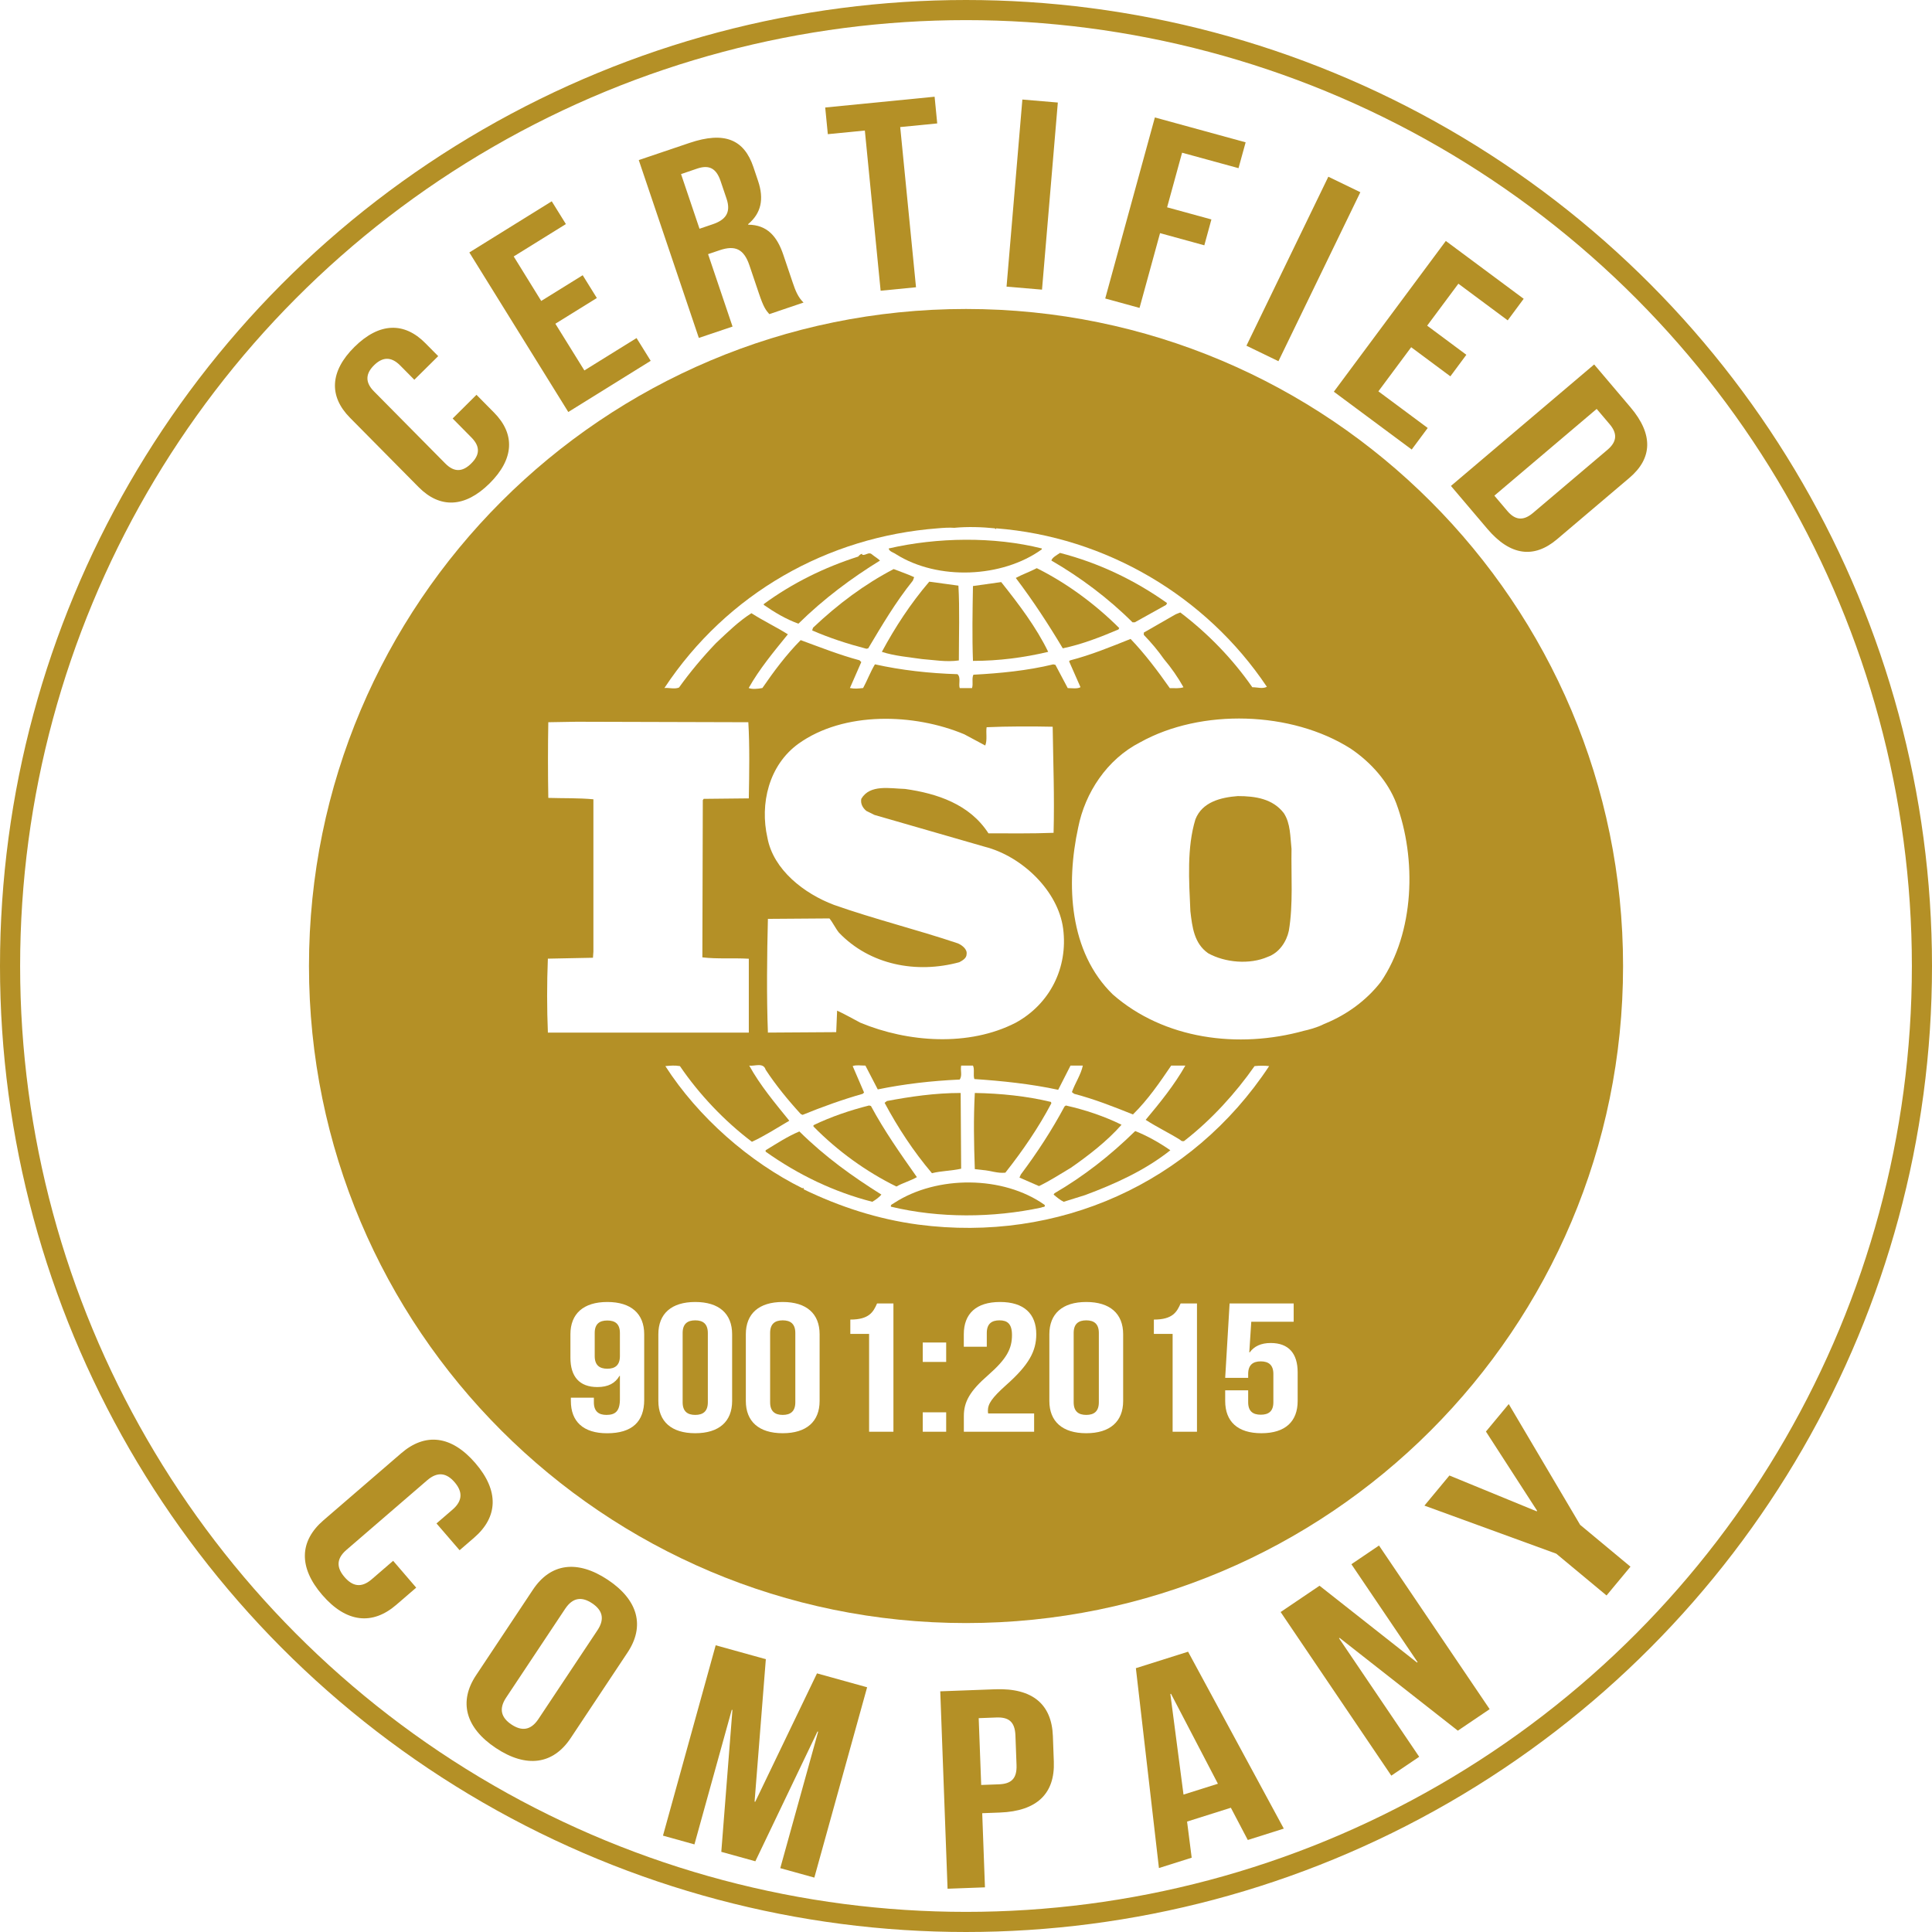 <svg width="96" height="96" viewBox="0 0 96 96" fill="none" xmlns="http://www.w3.org/2000/svg">
<path d="M30.177 65.615C29.793 65.615 29.551 65.78 29.551 66.235V67.383C29.551 67.839 29.793 68.011 30.177 68.011C30.561 68.011 30.803 67.839 30.803 67.383V66.235C30.803 65.78 30.561 65.615 30.177 65.615Z" fill="#B49026"/>
<path d="M43.727 27.854C43.616 27.745 43.455 27.655 43.319 27.541C43.16 27.409 43.024 27.61 42.843 27.568V27.523C42.752 27.523 42.709 27.588 42.64 27.657C40.964 28.192 39.379 28.97 37.952 30.015V30.057C38.497 30.435 39.062 30.77 39.673 30.99C40.941 29.744 42.323 28.718 43.727 27.854Z" fill="#B49026"/>
<path d="M34.546 65.607C34.162 65.607 33.92 65.78 33.92 66.235V69.678C33.92 70.133 34.162 70.306 34.546 70.306C34.93 70.306 35.172 70.133 35.172 69.678V66.235C35.17 65.78 34.93 65.607 34.546 65.607Z" fill="#B49026"/>
<path d="M38.893 65.607C38.509 65.607 38.267 65.78 38.267 66.235V69.678C38.267 70.133 38.509 70.306 38.893 70.306C39.277 70.306 39.519 70.133 39.519 69.678V66.235C39.519 65.78 39.277 65.607 38.893 65.607Z" fill="#B49026"/>
<path d="M44.522 27.539C46.603 28.852 49.795 28.718 51.767 27.297V27.253C49.387 26.653 46.558 26.698 44.158 27.253C44.181 27.407 44.406 27.452 44.522 27.539Z" fill="#B49026"/>
<path d="M50.474 28.718C51.338 29.858 52.106 31.037 52.809 32.215C53.78 32.012 54.687 31.654 55.573 31.279L55.615 31.209C54.416 30.011 52.992 28.966 51.517 28.232C51.177 28.411 50.791 28.545 50.474 28.718Z" fill="#B49026"/>
<path d="M56.386 30.923L57.946 30.055L57.991 29.966C56.361 28.809 54.573 27.964 52.671 27.474C52.512 27.584 52.287 27.698 52.242 27.852C53.669 28.677 55.073 29.724 56.272 30.921H56.386V30.923Z" fill="#B49026"/>
<path d="M45.424 28.679C45.085 28.521 44.746 28.411 44.406 28.277C42.957 29.033 41.645 30.012 40.399 31.191L40.356 31.325C41.216 31.701 42.122 31.994 43.051 32.236L43.142 32.215C43.821 31.077 44.498 29.923 45.359 28.852L45.424 28.679Z" fill="#B49026"/>
<path d="M46.174 28.903C45.245 29.99 44.475 31.171 43.819 32.39C44.431 32.593 45.201 32.658 45.81 32.748C46.447 32.797 47.013 32.906 47.645 32.817C47.645 31.593 47.69 30.256 47.623 29.1L46.174 28.903Z" fill="#B49026"/>
<path d="M48.346 29.12C48.324 30.344 48.302 31.657 48.346 32.839C49.615 32.839 50.86 32.681 52.084 32.39C51.494 31.171 50.633 30.033 49.749 28.923C49.295 28.986 48.8 29.055 48.346 29.12Z" fill="#B49026"/>
<path d="M50.657 58.513L51.628 58.936C52.173 58.672 52.695 58.334 53.215 58.023C54.075 57.424 55.004 56.711 55.729 55.888C54.868 55.465 53.941 55.154 52.965 54.932L52.898 54.977C52.267 56.156 51.541 57.27 50.724 58.361L50.657 58.513Z" fill="#B49026"/>
<path d="M53.975 65.607C53.591 65.607 53.35 65.78 53.35 66.235V69.678C53.35 70.133 53.591 70.306 53.975 70.306C54.36 70.306 54.601 70.133 54.601 69.678V66.235C54.601 65.78 54.36 65.607 53.975 65.607Z" fill="#B49026"/>
<path d="M44.453 59.761C44.384 59.826 44.227 59.85 44.272 59.96C46.672 60.537 49.344 60.517 51.744 60.003C51.789 59.96 51.97 60.003 51.905 59.869C49.84 58.404 46.558 58.404 44.453 59.761Z" fill="#B49026"/>
<path d="M38.044 57.156V57.225C39.673 58.381 41.439 59.227 43.343 59.716C43.502 59.627 43.683 59.493 43.797 59.359C42.346 58.448 41.011 57.493 39.72 56.221C39.133 56.467 38.588 56.825 38.044 57.156Z" fill="#B49026"/>
<path d="M45.56 58.491C44.745 57.334 43.931 56.178 43.276 54.955L43.183 54.931C42.232 55.172 41.307 55.485 40.421 55.91V55.975C41.622 57.198 43.049 58.225 44.542 58.958C44.859 58.779 45.245 58.672 45.56 58.491Z" fill="#B49026"/>
<path d="M48.001 15.353C29.97 15.353 15.353 29.97 15.353 48.001C15.353 66.032 29.97 80.649 48.001 80.649C66.032 80.649 80.649 66.032 80.649 48.001C80.649 29.97 66.032 15.353 48.001 15.353ZM46.581 26.253C46.875 26.227 47.17 26.208 47.418 26.227C48.074 26.162 48.824 26.188 49.434 26.253L49.478 26.296L49.503 26.253C54.912 26.674 59.915 29.59 62.951 34.128C62.726 34.239 62.498 34.148 62.226 34.148C61.253 32.746 60.029 31.48 58.649 30.433L58.42 30.523L56.835 31.433V31.547C57.221 31.947 57.536 32.323 57.833 32.746C58.194 33.172 58.534 33.66 58.806 34.148C58.625 34.217 58.375 34.193 58.127 34.193C57.536 33.349 56.881 32.481 56.178 31.748C55.183 32.146 54.207 32.547 53.169 32.815L53.122 32.859L53.689 34.146C53.528 34.239 53.26 34.191 53.055 34.191L52.443 33.036L52.334 33.012C51.061 33.323 49.682 33.457 48.367 33.526C48.277 33.723 48.367 33.971 48.3 34.191H47.688C47.621 33.991 47.757 33.658 47.576 33.5C46.172 33.457 44.79 33.303 43.475 33.01C43.248 33.39 43.091 33.813 42.888 34.188C42.64 34.213 42.482 34.235 42.232 34.188L42.797 32.898L42.707 32.809C41.709 32.541 40.758 32.164 39.785 31.807C39.06 32.541 38.448 33.364 37.883 34.187C37.655 34.233 37.361 34.256 37.202 34.187C37.724 33.254 38.448 32.382 39.149 31.518C38.584 31.163 37.928 30.848 37.338 30.47C36.704 30.872 36.16 31.407 35.572 31.961C34.894 32.672 34.282 33.406 33.739 34.164C33.512 34.256 33.242 34.164 33.014 34.187C36.144 29.456 41.147 26.672 46.581 26.253ZM47.601 46.877C45.56 46.19 43.455 45.674 41.439 44.963C39.966 44.408 38.428 43.227 38.133 41.628C37.749 39.94 38.2 38.023 39.673 36.956C41.937 35.333 45.424 35.442 47.916 36.487L48.956 37.044C49.068 36.775 48.98 36.4 49.025 36.135C50.043 36.089 51.289 36.089 52.307 36.111C52.334 37.958 52.399 39.559 52.352 41.382C51.265 41.425 50.11 41.407 49.115 41.407C48.186 39.96 46.556 39.425 44.971 39.202C44.223 39.181 43.227 38.96 42.797 39.694C42.752 39.939 42.866 40.139 43.047 40.293L43.453 40.494L48.934 42.075C50.767 42.541 52.579 44.256 52.827 46.144C53.077 48.084 52.171 49.885 50.472 50.818C48.139 52.02 45.107 51.797 42.752 50.818C42.368 50.618 41.984 50.395 41.596 50.218L41.551 51.287L38.157 51.309C38.088 49.529 38.111 47.458 38.157 45.658L41.214 45.636C41.395 45.859 41.51 46.123 41.689 46.345C43.23 47.95 45.54 48.391 47.668 47.812C47.826 47.727 48.029 47.613 48.029 47.416C48.074 47.168 47.804 46.967 47.601 46.877ZM27.223 47.635L29.464 47.59L29.486 47.279V39.716C28.738 39.647 28.015 39.671 27.245 39.647C27.223 38.444 27.223 37.066 27.245 35.887L28.651 35.863L37.184 35.887C37.253 37.042 37.231 38.403 37.208 39.671L34.967 39.694L34.922 39.759L34.9 47.57C35.623 47.66 36.461 47.594 37.208 47.639V51.309H27.224C27.174 50.082 27.174 48.879 27.223 47.635ZM32.01 69.56C32.01 70.635 31.417 71.218 30.167 71.218C28.982 71.218 28.366 70.635 28.366 69.615V69.45H29.509V69.678C29.509 70.133 29.75 70.306 30.134 70.306C30.563 70.306 30.803 70.133 30.803 69.523V68.367H30.781C30.571 68.731 30.222 68.922 29.683 68.922C28.793 68.922 28.344 68.403 28.344 67.465V66.298C28.344 65.278 28.992 64.695 30.177 64.695C31.362 64.695 32.01 65.278 32.01 66.298V69.56ZM36.379 69.613C36.379 70.633 35.731 71.216 34.546 71.216C33.361 71.216 32.713 70.633 32.713 69.613V66.298C32.713 65.278 33.361 64.695 34.546 64.695C35.731 64.695 36.379 65.278 36.379 66.298V69.613ZM40.726 69.613C40.726 70.633 40.078 71.216 38.893 71.216C37.708 71.216 37.06 70.633 37.06 69.613V66.298C37.06 65.278 37.708 64.695 38.893 64.695C40.078 64.695 40.726 65.278 40.726 66.298V69.613ZM43.185 71.143V66.28H42.252V65.569C43.185 65.569 43.394 65.195 43.581 64.768H44.394V71.143H43.185ZM47.015 71.143H45.851V70.178H47.015V71.143ZM47.015 67.674H45.851V66.709H47.015V67.674ZM49.1 70.233H51.385V71.143H47.893V70.361C47.893 69.649 48.2 69.113 49.1 68.33C50.023 67.52 50.285 67.02 50.285 66.337C50.285 65.764 50.043 65.607 49.659 65.607C49.275 65.607 49.033 65.78 49.033 66.235V66.918H47.891V66.298C47.891 65.278 48.505 64.695 49.692 64.695C50.877 64.695 51.492 65.278 51.492 66.298C51.492 67.146 51.118 67.828 49.999 68.82C49.285 69.458 49.088 69.759 49.088 70.094C49.09 70.141 49.09 70.188 49.1 70.233ZM55.809 69.613C55.809 70.633 55.16 71.216 53.975 71.216C52.791 71.216 52.142 70.633 52.142 69.613V66.298C52.142 65.278 52.791 64.695 53.975 64.695C55.16 64.695 55.809 65.278 55.809 66.298V69.613ZM58.267 71.143V66.28H57.335V65.569C58.267 65.569 58.477 65.195 58.664 64.768H59.477V71.143H58.267ZM45.63 60.85C43.616 60.582 41.714 59.96 39.923 59.092C39.968 59.068 39.923 59.027 39.903 59.027C39.879 59.027 39.879 59.048 39.879 59.048C37.229 57.735 34.693 55.512 33.061 52.974C33.335 52.949 33.514 52.931 33.786 52.974C34.739 54.376 36.003 55.709 37.363 56.735C37.999 56.442 38.608 56.046 39.22 55.688C38.497 54.796 37.771 53.931 37.229 52.949C37.477 52.994 37.93 52.772 38.044 53.152C38.541 53.91 39.153 54.662 39.787 55.353L39.879 55.398C40.852 55 41.846 54.642 42.868 54.351L42.935 54.286L42.37 52.974C42.529 52.907 42.778 52.949 43.002 52.949L43.616 54.132C44.928 53.862 46.286 53.705 47.69 53.642C47.826 53.419 47.712 53.217 47.759 52.949H48.346C48.438 53.128 48.346 53.419 48.416 53.618C49.773 53.707 51.246 53.862 52.581 54.152L53.193 52.949H53.805C53.713 53.394 53.421 53.817 53.262 54.266L53.374 54.351C54.394 54.62 55.298 54.977 56.296 55.376C57.044 54.642 57.633 53.776 58.196 52.949H58.899C58.355 53.908 57.654 54.776 56.928 55.644C57.473 55.999 58.082 56.288 58.651 56.644C58.694 56.709 58.83 56.733 58.877 56.666C60.188 55.644 61.389 54.331 62.338 52.974C62.565 52.949 62.862 52.949 63.063 52.974C59.216 58.804 52.581 61.763 45.63 60.85ZM64.48 69.613C64.48 70.633 63.866 71.216 62.679 71.216C61.494 71.216 60.879 70.633 60.879 69.613V69.084H62.021V69.676C62.021 70.131 62.263 70.296 62.647 70.296C63.031 70.296 63.273 70.131 63.273 69.676V68.273C63.273 67.818 63.031 67.646 62.647 67.646C62.263 67.646 62.021 67.818 62.021 68.273V68.465H60.879L61.098 64.768H64.282V65.678H62.175L62.076 67.198H62.098C62.317 66.898 62.657 66.733 63.14 66.733C64.031 66.733 64.48 67.251 64.48 68.19V69.613ZM68.611 48.791C67.885 49.726 66.914 50.415 65.894 50.84L65.796 50.88C65.455 51.061 64.961 51.185 64.805 51.216C61.523 52.128 57.833 51.638 55.294 49.413C53.12 47.298 52.962 43.939 53.575 41.116C53.914 39.399 55 37.73 56.654 36.885C59.686 35.196 64.171 35.331 67.113 37.198C68.133 37.887 68.971 38.842 69.379 39.913C70.401 42.673 70.287 46.343 68.611 48.791Z" fill="#B49026"/>
<path d="M52.399 59.291L52.354 59.358C52.514 59.493 52.671 59.627 52.854 59.716L53.919 59.383C55.412 58.826 56.886 58.162 58.154 57.156C57.609 56.78 57.02 56.444 56.408 56.201C55.16 57.424 53.847 58.448 52.399 59.291Z" fill="#B49026"/>
<path d="M47.759 58.072L47.735 54.309C46.467 54.309 45.245 54.487 44.069 54.709L43.955 54.798C44.611 56.022 45.38 57.202 46.308 58.296C46.761 58.18 47.282 58.18 47.759 58.072Z" fill="#B49026"/>
<path d="M64.175 42.183C64.108 41.581 64.13 40.913 63.791 40.403C63.244 39.691 62.386 39.557 61.505 39.557C60.665 39.622 59.737 39.846 59.399 40.714C58.971 42.118 59.08 43.742 59.149 45.276C59.241 46.054 59.33 46.877 60.033 47.367C60.871 47.832 62.094 47.942 62.998 47.544C63.565 47.343 63.927 46.788 64.041 46.253C64.264 44.963 64.15 43.451 64.175 42.183Z" fill="#B49026"/>
<path d="M48.824 58.137C49.208 58.162 49.57 58.314 49.956 58.269C50.816 57.18 51.61 56.022 52.242 54.821L52.22 54.754C51.021 54.465 49.73 54.331 48.438 54.309C48.369 55.621 48.393 56.78 48.438 58.093L48.824 58.137Z" fill="#B49026"/>
<path d="M23.676 19.618L24.548 20.5C25.599 21.561 25.558 22.8 24.325 24.022C23.091 25.243 21.852 25.267 20.803 24.207L17.391 20.758C16.34 19.697 16.381 18.458 17.615 17.236C18.848 16.017 20.088 15.991 21.136 17.052L21.774 17.696L20.588 18.87L19.884 18.159C19.415 17.686 18.986 17.755 18.586 18.149C18.186 18.545 18.112 18.974 18.582 19.447L22.126 23.03C22.595 23.504 23.014 23.426 23.414 23.03C23.815 22.634 23.896 22.215 23.428 21.742L22.492 20.795L23.676 19.618Z" fill="#B49026"/>
<path d="M26.893 14.954L28.954 13.676L29.657 14.808L27.596 16.086L29.037 18.407L31.63 16.798L32.333 17.929L28.238 20.472L23.321 12.544L27.416 10.002L28.119 11.134L25.526 12.743L26.893 14.954Z" fill="#B49026"/>
<path d="M38.227 15.609C38.058 15.412 37.95 15.294 37.708 14.574L37.239 13.186C36.962 12.365 36.524 12.177 35.764 12.432L35.184 12.628L36.4 16.227L34.725 16.791L31.74 7.954L34.266 7.1C36.001 6.515 36.973 6.932 37.434 8.295L37.668 8.99C37.974 9.898 37.82 10.598 37.172 11.14L37.18 11.165C38.115 11.173 38.611 11.736 38.922 12.658L39.383 14.022C39.527 14.45 39.649 14.761 39.927 15.034L38.227 15.609ZM33.841 8.651L34.758 11.366L35.412 11.144C36.036 10.933 36.341 10.577 36.101 9.87L35.806 8.998C35.593 8.366 35.241 8.177 34.646 8.376L33.841 8.651Z" fill="#B49026"/>
<path d="M41.004 5.342L46.44 4.806L46.57 6.133L44.731 6.314L45.516 14.274L43.758 14.446L42.974 6.486L41.134 6.667L41.004 5.342Z" fill="#B49026"/>
<path d="M50.801 4.946L52.563 5.095L51.777 14.392L50.015 14.243L50.801 4.946Z" fill="#B49026"/>
<path d="M57.993 10.301L60.194 10.904L59.842 12.189L57.642 11.585L56.623 15.3L54.918 14.832L57.385 5.836L61.895 7.072L61.541 8.356L58.737 7.588L57.993 10.301Z" fill="#B49026"/>
<path d="M66.004 8.781L67.595 9.551L63.525 17.948L61.935 17.178L66.004 8.781Z" fill="#B49026"/>
<path d="M70.915 16.182L72.862 17.629L72.068 18.7L70.121 17.253L68.491 19.445L70.942 21.266L70.147 22.337L66.278 19.464L71.842 11.973L75.711 14.847L74.917 15.918L72.466 14.097L70.915 16.182Z" fill="#B49026"/>
<path d="M79.213 18.11L81.021 20.242C82.163 21.589 82.104 22.778 80.966 23.743L77.367 26.796C76.229 27.761 75.047 27.625 73.905 26.277L72.096 24.146L79.213 18.11ZM79.338 20.319L74.254 24.629L74.898 25.389C75.262 25.818 75.662 25.92 76.172 25.489L79.873 22.351C80.381 21.921 80.347 21.508 79.983 21.079L79.338 20.319Z" fill="#B49026"/>
<path d="M20.681 78.889L19.693 79.741C18.505 80.767 17.206 80.635 16.013 79.253C14.82 77.871 14.883 76.569 16.072 75.543L19.937 72.21C21.126 71.183 22.425 71.316 23.617 72.698C24.81 74.079 24.747 75.382 23.558 76.408L22.837 77.03L21.689 75.699L22.486 75.012C23.016 74.555 22.975 74.098 22.589 73.651C22.203 73.201 21.758 73.096 21.228 73.553L17.214 77.014C16.684 77.471 16.735 77.918 17.121 78.365C17.507 78.812 17.942 78.93 18.472 78.473L19.535 77.556L20.681 78.889Z" fill="#B49026"/>
<path d="M26.481 78.991C27.351 77.682 28.677 77.487 30.198 78.497C31.718 79.507 32.051 80.808 31.181 82.114L28.356 86.366C27.487 87.674 26.16 87.869 24.64 86.859C23.12 85.849 22.786 84.549 23.656 83.242L26.481 78.991ZM25.15 84.352C24.762 84.935 24.924 85.364 25.416 85.691C25.908 86.018 26.365 86.002 26.753 85.419L29.688 81.005C30.076 80.422 29.913 79.993 29.421 79.666C28.93 79.338 28.472 79.355 28.084 79.938L25.15 84.352Z" fill="#B49026"/>
<path d="M37.495 89.522L37.527 89.53L40.596 83.149L43.087 83.84L40.464 93.297L38.771 92.828L40.653 86.046L40.62 86.038L37.533 92.486L35.841 92.017L36.394 84.968L36.361 84.959L34.506 91.647L32.943 91.212L35.562 81.753L38.054 82.444L37.495 89.522Z" fill="#B49026"/>
<path d="M52.317 86.262L52.364 87.536C52.423 89.105 51.543 89.995 49.684 90.064L48.806 90.097L48.942 93.781L47.084 93.85L46.721 84.041L49.456 83.939C51.315 83.872 52.258 84.691 52.317 86.262ZM48.631 85.374L48.755 88.694L49.633 88.662C50.224 88.639 50.537 88.404 50.511 87.703L50.456 86.231C50.429 85.53 50.1 85.319 49.509 85.341L48.631 85.374Z" fill="#B49026"/>
<path d="M63.791 90.863L62.002 91.428L61.161 89.826L58.985 90.513L59.214 92.308L57.587 92.822L56.441 82.891L59.035 82.072L63.791 90.863ZM58.808 89.172L60.517 88.633L58.186 84.163L58.154 84.173L58.808 89.172Z" fill="#B49026"/>
<path d="M66.565 81.387L66.536 81.405L70.519 87.294L69.133 88.231L63.634 80.101L65.567 78.794L70.411 82.61L70.44 82.592L67.15 77.725L68.522 76.796L74.02 84.927L72.439 85.996L66.565 81.387Z" fill="#B49026"/>
<path d="M77.329 77.201L70.779 74.813L72.021 73.317L76.357 75.097L76.38 75.071L73.835 71.133L74.969 69.767L78.516 75.768L81.017 77.847L79.828 79.278L77.329 77.201Z" fill="#B49026"/>
<circle cx="48" cy="48" r="47.5" stroke="#B49026"/>
</svg>
